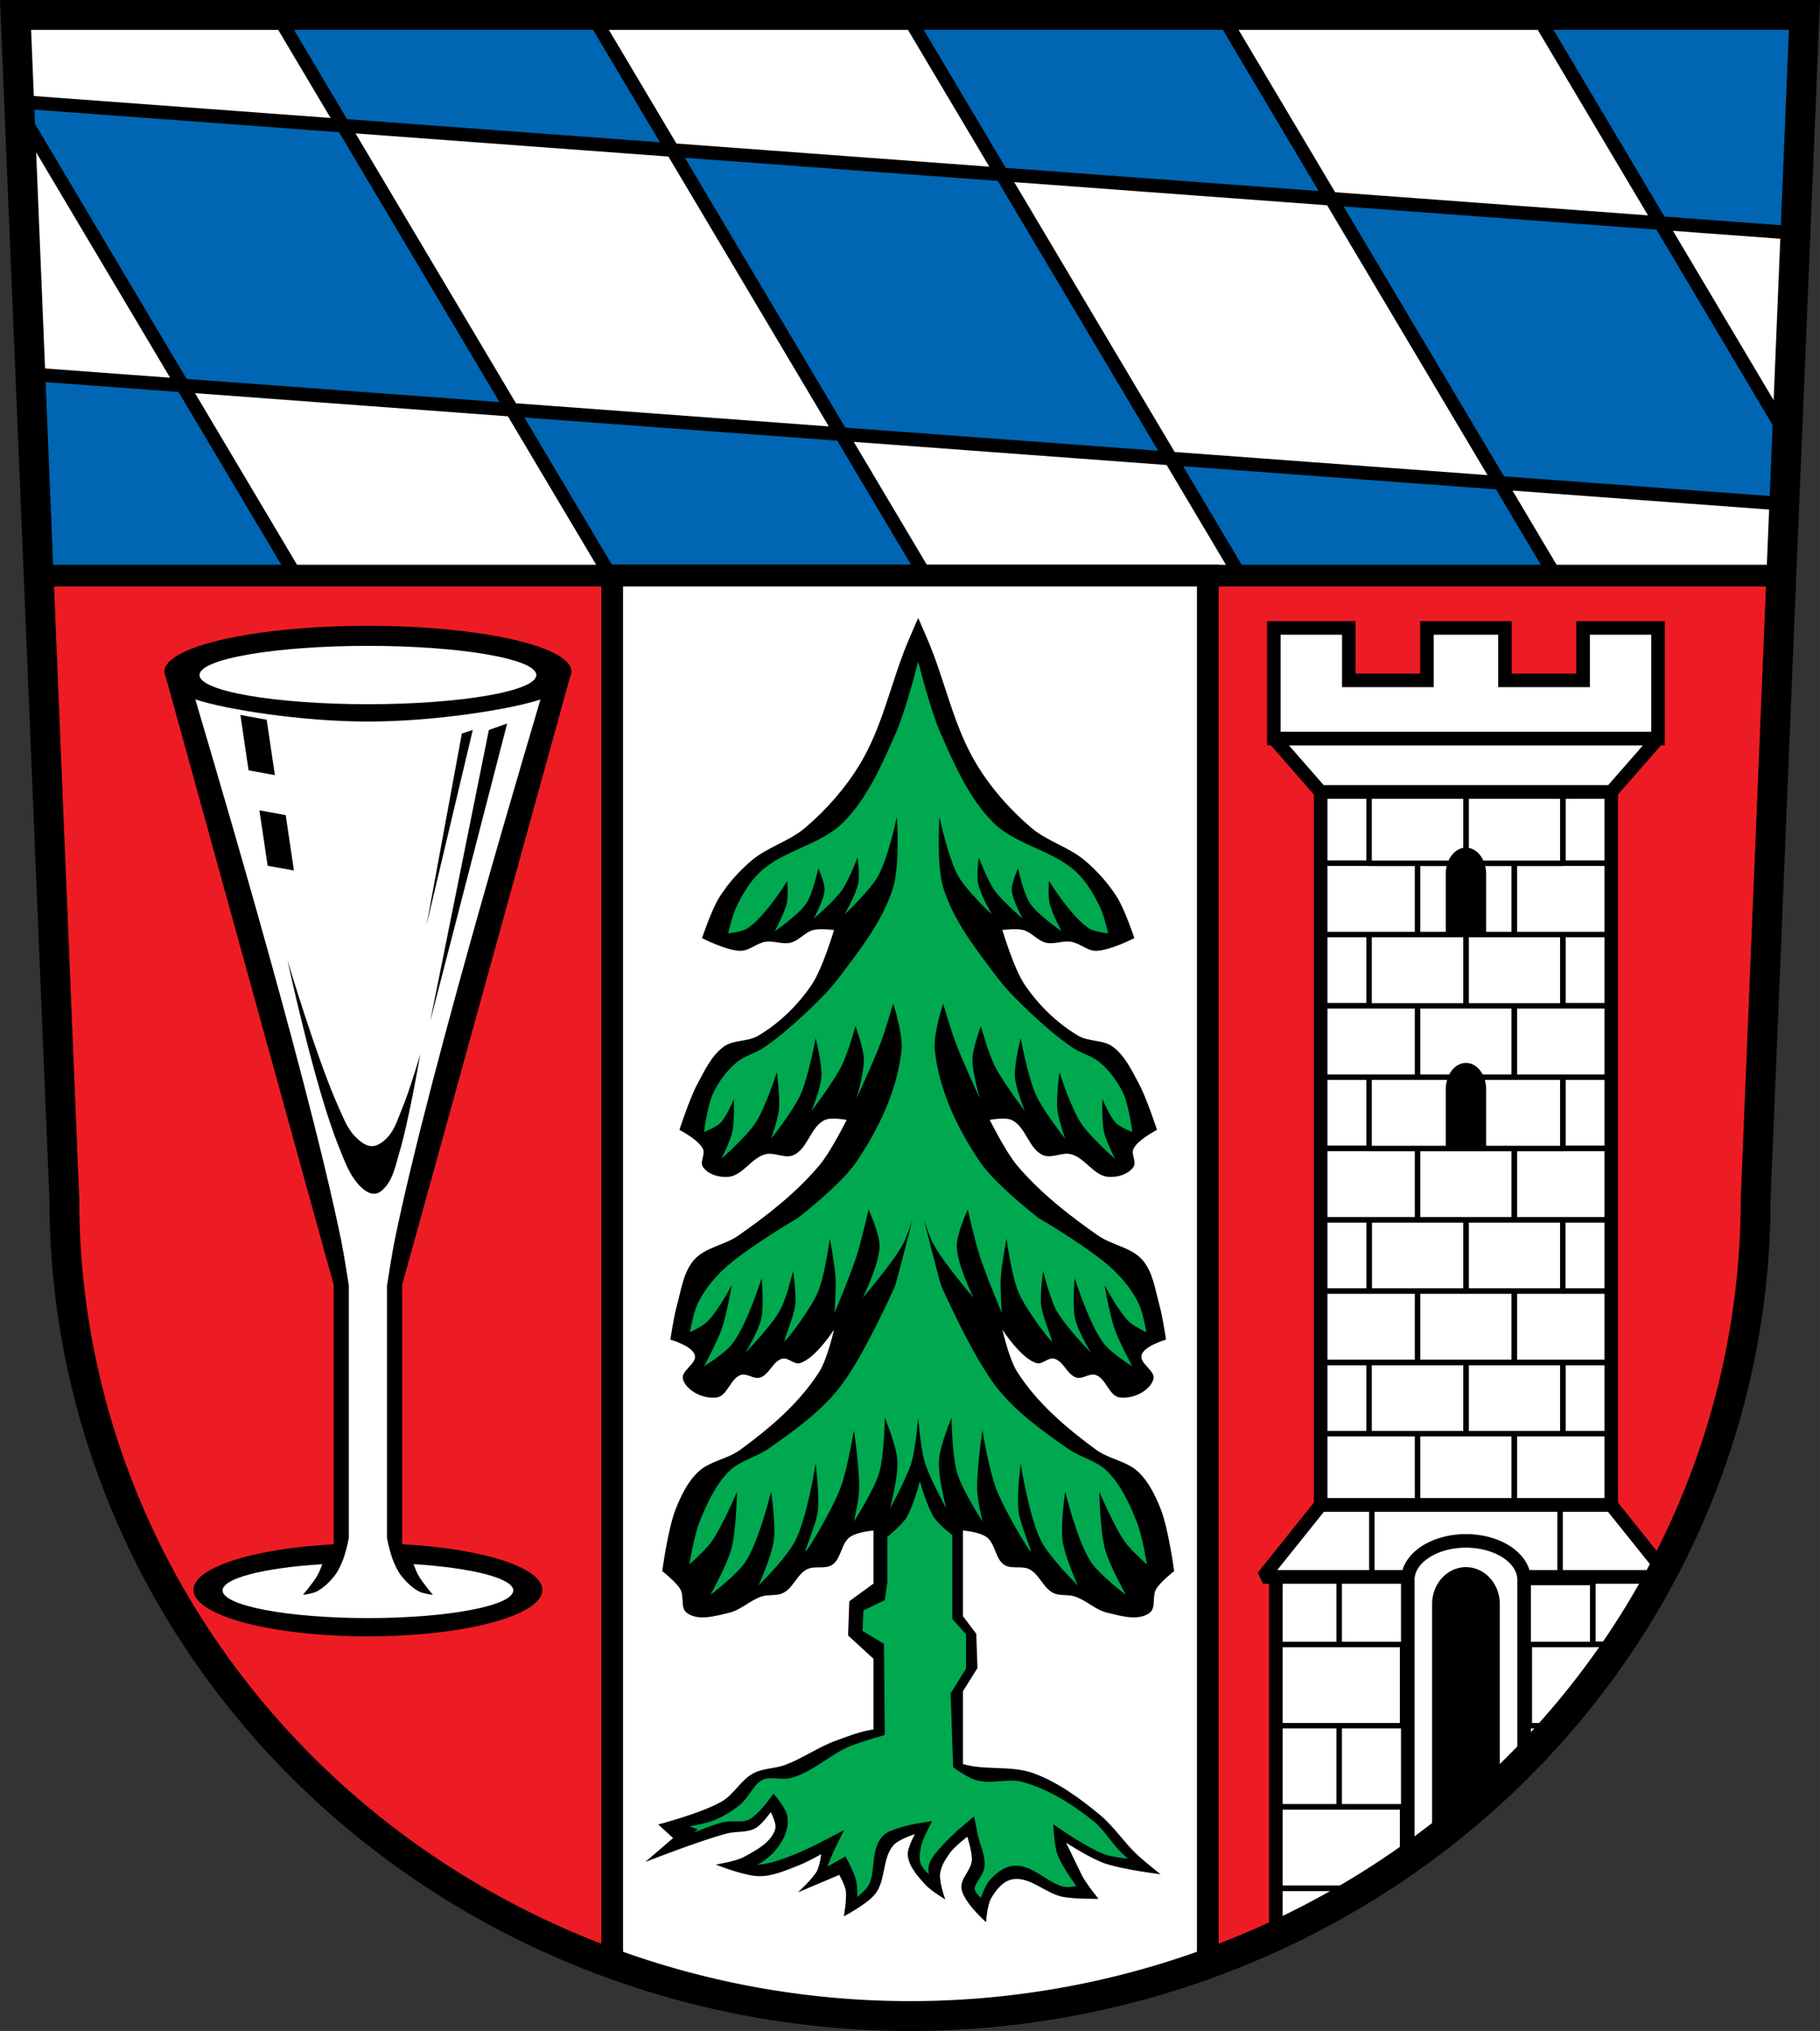 <?xml version="1.0" encoding="UTF-8" standalone="no"?>
<svg
   xmlns:dc="http://purl.org/dc/elements/1.1/"
   xmlns:cc="http://creativecommons.org/ns#"
   xmlns:rdf="http://www.w3.org/1999/02/22-rdf-syntax-ns#"
   xmlns:svg="http://www.w3.org/2000/svg"
   xmlns="http://www.w3.org/2000/svg"
   xmlns:sodipodi="http://sodipodi.sourceforge.net/DTD/sodipodi-0.dtd"
   xmlns:inkscape="http://www.inkscape.org/namespaces/inkscape"
   width="670.855"
   viewBox="0 0 670.851 748.395"
   version="1.1"
   id="svg1095"
   sodipodi:docname="DEU_Landkreis_Regen_COA.svg"
   inkscape:version="0.92.5 (2060ec1f9f, 2020-04-08)"
   height="748.396">
  <rect x="0" y="0" width="670.851" height="748.395" fill="#333333" stroke="none"/>
  <defs
     id="defs1099" />
  <sodipodi:namedview
     pagecolor="#ffffff"
     bordercolor="#666666"
     borderopacity="1"
     objecttolerance="10"
     gridtolerance="10"
     guidetolerance="10"
     inkscape:pageopacity="0"
     inkscape:pageshadow="2"
     inkscape:window-width="1920"
     inkscape:window-height="1046"
     id="namedview1097"
     showgrid="false"
     inkscape:zoom="1.0596002"
     inkscape:cx="335.42761"
     inkscape:cy="374.19776"
     inkscape:window-x="-11"
     inkscape:window-y="-11"
     inkscape:window-maximized="1"
     inkscape:current-layer="svg1095"
     fit-margin-top="0"
     fit-margin-left="0"
     fit-margin-right="0"
     fit-margin-bottom="0" />
  <path
     style="fill:#ffffff"
     inkscape:connector-curvature="0"
     id="path959"
     d="M 5.729,5.5 23.725,442.04 A 311.7,300.856 0 0 0 335.424,742.895 311.7,300.856 0 0 0 647.126,442.04 L 665.122,5.5 H 5.732" />
  <path
     d="m 102.179,5.5 24.268,40.814 121.4,8.975 -29.604,-49.789 h -116.06 z m 145.67,49.789 62.25,104.69 -121.4,-8.975 62.25,104.69 121.4,8.975 -62.25,-104.69 121.4,8.975 -62.25,-104.69 z m 121.4,8.975 121.4,8.975 -40.28,-67.738 h -116.06 l 34.939,58.764 z m 121.4,8.975 62.25,104.69 104.8,7.748 1.029,-24.967 -46.672,-78.5 -121.4,-8.975 z m 121.4,8.975 49.756,3.678 3.314,-80.39 h -98.68 l 45.611,76.71 z m -180.55,86.74 62.25,104.69 121.4,8.975 -62.25,-104.69 z m -242.8,-17.949 -62.25,-104.69 -119.4,-8.828 0.143,3.447 60.11,101.1 121.4,8.975 z m -121.4,-8.975 -56.12,-4.148 4.139,100.4 114.22,8.443 -62.25,-104.69 z m 62.25,104.69 62.25,104.69 121.4,8.975 -62.25,-104.69 z"
     id="path961"
     inkscape:connector-curvature="0"
     style="fill:#0066b3;fill-opacity:1;fill-rule:evenodd;stroke:#000000;stroke-width:5;stroke-linecap:round" />
  <path
     style="fill:#ed1c24;fill-opacity:1;stroke:#000000;stroke-width:8;stroke-linecap:square"
     inkscape:connector-curvature="0"
     id="path963"
     d="m 14.244,212.11 9.479,229.92 A 311.7,300.856 0 0 0 335.422,742.885 311.7,300.856 0 0 0 647.124,442.03 l 9.479,-229.92 H 14.243 Z" />
  <path
     style="fill:#ffffff;stroke:#000000;stroke-width:8;stroke-linecap:square"
     inkscape:connector-curvature="0"
     id="path965"
     d="m 225.649,212.11 v 511.35 a 311.7,300.856 0 0 0 109.775,19.43 311.7,300.856 0 0 0 109.777,-19.66 v -511.12 h -219.55 z" />
  <path
     inkscape:connector-curvature="0"
     id="path971"
     d="m 135.615,230.618 a 75.039,16.882 0 0 0 -75.039,16.883 75.039,16.882 0 0 0 0.479,1.732 c 0.628,2.275 36.817,133.41 55.26,200.11 2.225,8.04 6.684,24.13 6.684,24.13 h 0.002 v 95.6 a 64.301,17.13 0 0 0 -51.688,16.779 64.301,17.13 0 0 0 64.301,17.131 64.301,17.13 0 0 0 64.301,-17.131 64.301,17.13 0 0 0 -51.686,-16.795 v -95.58 h -0.002 c 0,0 4.459,-16.09 6.684,-24.13 18.428,-66.64 54.52,-197.42 55.21,-199.93 a 75.039,16.882 0 0 0 0.529,-1.914 75.039,16.882 0 0 0 -75.039,-16.883" />
  <path
     style="fill:#ffffff"
     d="m 135.609,238 c -34.28,0 -62.08,4.811 -62.08,10.746 0,5.935 27.793,10.746 62.08,10.746 34.28,0 62.08,-4.811 62.08,-10.746 0,-5.935 -27.793,-10.746 -62.08,-10.746 m -63.6,19.736 c 0.96,3.689 40.19,133.41 53.693,199.07 1.156,5.624 2.881,16.982 2.881,16.982 v 92.83 c -0.314,1.578 -0.555,2.869 -0.945,4.275 -0.483,1.74 -0.985,3.487 -1.723,5.135 -0.758,1.694 -1.579,3.403 -2.756,4.838 -1.814,2.21 -3.938,4.31 -6.48,5.619 -1.528,0.787 -5.01,1.209 -5.01,1.209 0,0 3.727,-4.429 5.186,-6.914 0.812,-1.384 1.378,-2.903 1.953,-4.398 -21.927,1.379 -36.747,5.276 -36.773,9.672 0.003,5.632 23.991,10.197 53.58,10.197 29.589,0 53.58,-4.565 53.58,-10.197 -0.018,-4.397 -14.84,-8.297 -36.775,-9.676 0.575,1.496 1.141,3.02 1.953,4.402 1.458,2.485 5.186,6.914 5.186,6.914 0,0 -3.484,-0.422 -5.01,-1.209 -2.542,-1.309 -4.669,-3.408 -6.482,-5.619 -1.176,-1.434 -1.995,-3.143 -2.752,-4.836 -0.737,-1.649 -1.24,-3.397 -1.723,-5.137 -0.39,-1.406 -0.634,-2.697 -0.947,-4.275 v -92.83 c 0,0 1.724,-11.358 2.881,-16.982 13.497,-65.64 52.704,-195.28 53.686,-199.05 -11.505,3.78 -39.592,8.131 -63.59,8.131 -24.04,-0.005 -52.14,-4.367 -63.6,-8.158 m 16.586,5.723 9.691,1.766 3.03,20.416 -9.693,-1.766 z m 98.33,3.145 -28.404,109.92 21.664,-107.52 z m -12.678,2.408 -17.01,71.73 12.998,-70.45 z m -78.64,29.596 9.693,1.768 3.03,20.414 -9.693,-1.766 z m 10.363,55.29 c 0,0 10.953,36.702 18.818,54.1 1.707,3.775 3.199,7.878 6.115,10.82 1.657,1.671 3.762,3.496 6.115,3.527 2.14,0.029 4.15,-1.525 5.645,-3.057 2.89,-2.961 4.047,-7.239 5.646,-11.05 2.684,-6.403 6.586,-19.76 6.586,-19.76 0,0 -4.172,24.563 -7.762,36.459 -1.252,4.149 -2.07,8.709 -4.779,12.09 -1.066,1.332 -2.533,2.755 -4.234,2.875 -1.889,0.133 -3.731,-1.191 -5.1,-2.5 -4.134,-3.953 -6.088,-9.753 -8.232,-15.05 -8.873,-21.936 -18.818,-68.45 -18.818,-68.45"
     id="path973"
     inkscape:connector-curvature="0" />
  <path
     style="fill:#ffffff;stroke:#000000;stroke-width:2;stroke-linecap:round;stroke-linejoin:bevel"
     inkscape:connector-curvature="0"
     id="path975"
     d="m 540.349,449.48 h 35.701 v 26.28 h -35.701 z" />
  <path
     style="fill:#ffffff;stroke:#000000;stroke-width:2;stroke-linecap:round;stroke-linejoin:bevel"
     inkscape:connector-curvature="0"
     id="path977"
     d="m 504.649,449.48 h 35.7 v 26.28 h -35.7 z" />
  <path
     style="fill:#ffffff;stroke:#000000;stroke-width:2;stroke-linecap:round;stroke-linejoin:bevel"
     inkscape:connector-curvature="0"
     id="path979"
     d="m 486.799,291.83 v 26.28 h 17.852 v -26.28 z m 89.25,0 v 26.28 h 17.85 v -26.28 z m -89.25,52.55 v 26.28 h 17.852 v -26.28 z m 89.25,0 v 26.28 h 17.85 v -26.28 z m -89.25,52.55 v 26.28 h 17.852 v -26.28 z m 89.25,0 v 26.28 h 17.85 v -26.28 z m -89.25,52.55 v 26.28 h 17.852 v -26.28 z m 89.25,0 v 26.28 h 17.85 v -26.28 z m -89.25,52.55 v 26.28 h 17.852 v -26.28 z m 89.25,0 v 26.28 h 17.85 v -26.28 z" />
  <path
     style="fill:#ffffff;stroke:#000000;stroke-width:2;stroke-linecap:round;stroke-linejoin:bevel"
     inkscape:connector-curvature="0"
     id="path981"
     d="m 522.499,423.2 h 35.701 v 26.27 h -35.701 z" />
  <path
     style="fill:#ffffff;stroke:#000000;stroke-width:2;stroke-linecap:round;stroke-linejoin:bevel"
     inkscape:connector-curvature="0"
     id="path983"
     d="m 486.799,423.2 h 35.7 v 26.27 h -35.7 z" />
  <path
     style="fill:#ffffff;stroke:#000000;stroke-width:2;stroke-linecap:round;stroke-linejoin:bevel"
     inkscape:connector-curvature="0"
     id="path985"
     d="m 558.199,423.2 h 35.7 v 26.27 h -35.7 z" />
  <path
     style="fill:#ffffff;stroke:#000000;stroke-width:2;stroke-linecap:round;stroke-linejoin:bevel"
     inkscape:connector-curvature="0"
     id="path987"
     d="m 540.349,502.03 h 35.701 v 26.28 h -35.701 z" />
  <path
     style="fill:#ffffff;stroke:#000000;stroke-width:2;stroke-linecap:round;stroke-linejoin:bevel"
     inkscape:connector-curvature="0"
     id="path989"
     d="m 504.649,502.03 h 35.7 v 26.28 h -35.7 z" />
  <path
     style="fill:#ffffff;stroke:#000000;stroke-width:2;stroke-linecap:round;stroke-linejoin:bevel"
     inkscape:connector-curvature="0"
     id="path991"
     d="m 522.499,475.75 h 35.701 v 26.28 h -35.701 z" />
  <path
     style="fill:#ffffff;stroke:#000000;stroke-width:2;stroke-linecap:round;stroke-linejoin:bevel"
     inkscape:connector-curvature="0"
     id="path993"
     d="m 486.799,475.75 h 35.7 v 26.28 h -35.7 z" />
  <path
     style="fill:#ffffff;stroke:#000000;stroke-width:2;stroke-linecap:round;stroke-linejoin:bevel"
     inkscape:connector-curvature="0"
     id="path995"
     d="m 558.199,475.75 h 35.7 v 26.28 h -35.7 z" />
  <path
     style="fill:#ffffff;stroke:#000000;stroke-width:2;stroke-linecap:round;stroke-linejoin:bevel"
     inkscape:connector-curvature="0"
     id="path997"
     d="m 540.349,396.93 h 35.701 v 26.28 h -35.701 z" />
  <path
     style="fill:#ffffff;stroke:#000000;stroke-width:2;stroke-linecap:round;stroke-linejoin:bevel"
     inkscape:connector-curvature="0"
     id="path999"
     d="m 504.649,396.93 h 35.7 v 26.28 h -35.7 z" />
  <path
     style="fill:#ffffff;stroke:#000000;stroke-width:2;stroke-linecap:round;stroke-linejoin:bevel"
     inkscape:connector-curvature="0"
     id="path1001"
     d="m 522.499,370.65 h 35.701 v 26.28 h -35.701 z" />
  <path
     style="fill:#ffffff;stroke:#000000;stroke-width:2;stroke-linecap:round;stroke-linejoin:bevel"
     inkscape:connector-curvature="0"
     id="path1003"
     d="m 486.799,370.65 h 35.7 v 26.28 h -35.7 z" />
  <path
     style="fill:#ffffff;stroke:#000000;stroke-width:2;stroke-linecap:round;stroke-linejoin:bevel"
     inkscape:connector-curvature="0"
     id="path1005"
     d="m 558.199,370.65 h 35.7 v 26.28 h -35.7 z" />
  <path
     style="fill:#ffffff;stroke:#000000;stroke-width:2;stroke-linecap:round;stroke-linejoin:bevel"
     inkscape:connector-curvature="0"
     id="path1007"
     d="m 540.349,344.38 h 35.701 v 26.28 h -35.701 z" />
  <path
     style="fill:#ffffff;stroke:#000000;stroke-width:2;stroke-linecap:round;stroke-linejoin:bevel"
     inkscape:connector-curvature="0"
     id="path1009"
     d="m 504.649,344.38 h 35.7 v 26.28 h -35.7 z" />
  <path
     style="fill:#ffffff;stroke:#000000;stroke-width:2;stroke-linecap:round;stroke-linejoin:bevel"
     inkscape:connector-curvature="0"
     id="path1011"
     d="m 522.499,318.1 h 35.701 v 26.27 h -35.701 z" />
  <path
     style="fill:#ffffff;stroke:#000000;stroke-width:2;stroke-linecap:round;stroke-linejoin:bevel"
     inkscape:connector-curvature="0"
     id="path1013"
     d="m 486.799,318.1 h 35.7 v 26.27 h -35.7 z" />
  <path
     style="fill:#ffffff;stroke:#000000;stroke-width:2;stroke-linecap:round;stroke-linejoin:bevel"
     inkscape:connector-curvature="0"
     id="path1015"
     d="m 558.199,318.1 h 35.7 v 26.27 h -35.7 z" />
  <path
     style="fill:#ffffff;stroke:#000000;stroke-width:2;stroke-linecap:round;stroke-linejoin:bevel"
     inkscape:connector-curvature="0"
     id="path1017"
     d="m 540.349,291.83 h 35.701 v 26.28 h -35.701 z" />
  <path
     style="fill:#ffffff;stroke:#000000;stroke-width:2;stroke-linecap:round;stroke-linejoin:bevel"
     inkscape:connector-curvature="0"
     id="path1019"
     d="m 504.649,291.83 h 35.7 v 26.28 h -35.7 z" />
  <path
     style="fill:#ffffff;stroke:#000000;stroke-width:2;stroke-linecap:round;stroke-linejoin:bevel"
     inkscape:connector-curvature="0"
     id="path1021"
     d="m 522.499,528.31 h 35.701 v 26.27 h -35.701 z" />
  <path
     style="fill:#ffffff;stroke:#000000;stroke-width:2;stroke-linecap:round;stroke-linejoin:bevel"
     inkscape:connector-curvature="0"
     id="path1023"
     d="m 486.799,528.31 h 35.7 v 26.27 h -35.7 z" />
  <path
     style="fill:#ffffff;stroke:#000000;stroke-width:2;stroke-linecap:round;stroke-linejoin:bevel"
     inkscape:connector-curvature="0"
     id="path1025"
     d="m 558.199,528.31 h 35.7 v 26.27 h -35.7 z" />
  <path
     style="fill:none;stroke:#000000;stroke-width:5;stroke-linecap:round"
     inkscape:connector-curvature="0"
     id="path1031"
     d="m 486.799,291.83 h 107.1 v 262.75 h -107.1 z" />
  <path
     style="stroke:#000000;stroke-linecap:round"
     inkscape:connector-curvature="0"
     id="path1033"
     d="m 540.351,312.851 a 6.937,9.221 0 0 0 -6.938,9.221 v 22.307 h 13.875 v -22.307 a 6.937,9.221 0 0 0 -6.938,-9.221 z m 0,79.326 a 6.937,9.221 0 0 0 -6.938,9.221 v 22.307 h 13.875 v -22.307 a 6.937,9.221 0 0 0 -6.938,-9.221 z" />
  <path
     d="m 469.549,272.12 17.248,19.701 h 107.1 l 17.248,-19.701 h -17.248 -107.1 z"
     id="path1035"
     inkscape:connector-curvature="0"
     style="fill:#ffffff;stroke:#000000;stroke-width:5;stroke-linecap:round;stroke-linejoin:bevel" />
  <path
     style="fill:#ffffff;stroke:#000000;stroke-width:5;stroke-linecap:round"
     d="m 469.549,231.38 v 40.746 h 141.6 V 231.38 h -27.617 v 19.32 h -28.803 v -19.32 h -28.756 v 19.32 h -28.803 v -19.32 h -27.619 z"
     id="path1037"
     inkscape:connector-curvature="0" />
  <path
     d="m 465.549,581.09 21.248,-26.512 h 107.1 l 21.248,26.512 h -21.248 -107.1 z"
     id="path1039"
     inkscape:connector-curvature="0"
     style="fill:#ffffff;stroke:#000000;stroke-width:5;stroke-linecap:round;stroke-linejoin:bevel" />
  <path
     style="fill:#ffffff;fill-rule:evenodd;stroke:#000000;stroke-width:2;stroke-linecap:square"
     d="m 505.649,554.58 v 26.299"
     id="path1045"
     inkscape:connector-curvature="0" />
  <path
     style="fill:#ffffff;fill-rule:evenodd;stroke:#000000;stroke-width:2;stroke-linecap:square"
     d="m 575.049,554.58 v 26.299"
     id="path1047"
     inkscape:connector-curvature="0" />
  <path
     style="fill:#ffffff;stroke:#000000;stroke-width:2;stroke-linecap:round;stroke-linejoin:bevel"
     d="m 470.289,605.96 h 46.702 v 29.943 h -46.702 z"
     id="path1051"
     inkscape:connector-curvature="0" />
  <path
     style="fill:#ffffff;stroke:#000000;stroke-width:2;stroke-linecap:round;stroke-linejoin:bevel"
     d="m 470.279,581.09 v 24.869 h 23.355 V 581.09 Z m 116.79,0 v 24.869 h 9.625 a 311.7,300.856 0 0 0 13.73,-22.764 v -2.105 h -23.355 z m -116.79,54.813 v 29.941 h 23.355 v -29.941 z m 0,59.885 v 17.07 a 311.7,300.856 0 0 0 23.355,-11.99 v -5.078 h -23.355 z"
     id="path1053"
     inkscape:connector-curvature="0" />
  <path
     style="fill:#ffffff;stroke:#000000;stroke-width:2;stroke-linecap:round;stroke-linejoin:bevel"
     d="m 493.639,635.9 h 46.703 v 29.943 h -46.703 z"
     id="path1055"
     inkscape:connector-curvature="0" />
  <path
     style="fill:#ffffff;stroke:#000000;stroke-width:2;stroke-linecap:round;stroke-linejoin:bevel"
     d="m 493.639,581.54 h 46.703 v 24.419 h -46.703 z"
     id="path1057"
     inkscape:connector-curvature="0" />
  <path
     style="fill:#ffffff;stroke:#000000;stroke-width:2;stroke-linecap:round;stroke-linejoin:bevel"
     d="m 470.289,665.85 v 29.943 h 31.932 a 311.7,300.856 0 0 0 14.771,-9.531 v -20.412 h -46.703 z"
     id="path1059"
     inkscape:connector-curvature="0" />
  <path
     style="fill:#ffffff;stroke:#000000;stroke-width:2;stroke-linecap:round;stroke-linejoin:bevel"
     d="m 563.719,605.96 v 29.943 h 9.633 a 311.7,300.856 0 0 0 23.344,-29.943 h -32.977 z"
     id="path1061"
     inkscape:connector-curvature="0" />
  <path
     style="fill:#ffffff;stroke:#000000;stroke-width:2;stroke-linecap:round;stroke-linejoin:bevel"
     d="m 540.359,635.91 v 29.941 h 2.865 a 311.7,300.856 0 0 0 30.119,-29.941 h -32.984 z"
     id="path1063"
     inkscape:connector-curvature="0" />
  <path
     style="fill:#ffffff;stroke:#000000;stroke-width:2;stroke-linecap:round;stroke-linejoin:bevel"
     d="m 540.369,583.12 h 46.703 v 22.841 h -46.703 z"
     id="path1065"
     inkscape:connector-curvature="0" />
  <path
     style="fill:none;stroke:#000000;stroke-width:5;stroke-linecap:round"
     inkscape:connector-curvature="0"
     id="path1071"
     d="M 470.279,581.09 V 712.86 A 311.7,300.856 0 0 0 610.42,583.2 v -2.105 h -140.14 z" />
  <path
     style="fill:#ffffff;stroke:#000000;stroke-width:5;stroke-linecap:square"
     inkscape:connector-curvature="0"
     id="path1073"
     d="m 540.351,567.802 a 21.441,14.344 0 0 0 -21.441,14.342 v 102.71 a 311.7,300.856 0 0 0 42.883,-36.248 v -66.46 A 21.441,14.344 0 0 0 540.351,567.802" />
  <path
     style="stroke:#000000;stroke-linecap:square"
     inkscape:connector-curvature="0"
     id="path1077"
     d="m 540.351,577.98 a 11.978,13.103 0 0 0 -11.979,13.102 v 86.82 a 311.7,300.856 0 0 0 23.955,-20.242 v -66.58 a 11.978,13.103 0 0 0 -11.977,-13.102 z" />
  <path
     style="fill:none;stroke:#000000;stroke-width:11;stroke-linecap:square"
     inkscape:connector-curvature="0"
     id="path1079"
     d="M 5.729,5.5 23.725,442.04 A 311.7,300.856 0 0 0 335.424,742.895 311.7,300.856 0 0 0 647.126,442.04 L 665.122,5.5 H 5.732 Z" />
  <path
     inkscape:connector-curvature="0"
     id="path1085"
     d="m 338.439,227.74 c 0,0 -2.744,6.197 -4.03,9.33 -6.04,14.668 -9.156,30.724 -17.328,44.32 -5.357,8.911 -12.404,16.925 -20.326,23.658 -5.85,4.972 -13.784,7.06 -19.66,11.996 -4.639,3.9 -8.777,8.528 -11.996,13.662 -2.882,4.597 -6.33,14.996 -6.33,14.996 0,0 9.306,4.764 14.328,4.664 3.197,-0.064 5.839,-2.824 8.996,-3.332 3.073,-0.494 6.305,1.066 9.33,0.334 3.093,-0.748 5.251,-3.862 8.33,-4.666 2.472,-0.645 7.664,0 7.664,0 0,0 -4.194,14.284 -8.33,20.326 -5.103,7.456 -11.876,14.07 -19.66,18.66 -3.813,2.248 -9.09,1.39 -12.662,4 -4.505,3.289 -7.01,8.753 -9.662,13.662 -2.889,5.355 -6.666,16.994 -6.666,16.994 0,0 7.06,3.646 8.664,6.996 0.958,2 -1.251,4.83 0,6.666 1.882,2.761 6,3.953 9.33,3.664 5.314,-0.461 8.504,-6.971 13.662,-8.33 3.331,-0.878 7.162,1.687 10.33,0.334 5.353,-2.286 6.347,-10.624 11.662,-12.996 2.434,-1.086 7.998,0 7.998,0 0,0 -5.831,11.701 -9.996,16.66 -8.507,10.13 -19.14,18.426 -29.99,25.992 -5.097,3.554 -12.269,4.291 -16.328,8.996 -3.949,4.577 -4.707,11.171 -6.33,16.994 -1.123,4.03 -2.334,12.33 -2.334,12.33 0,0 8.02,2.258 8.998,5.664 0.92,3.199 -5.358,5.832 -4.332,8.998 1.44,4.444 7.693,7.25 12.328,6.664 4.055,-0.512 5.097,-7.112 8.998,-8.33 2.249,-0.702 4.733,1.646 6.998,0.998 3.487,-0.997 4.792,-6.202 8.33,-6.996 2.129,-0.478 4.22,2.221 6.33,1.666 5.697,-1.5 12.662,-12.33 12.662,-12.33 0,0 -2.443,10.753 -5.33,15.328 -7.335,11.624 -18.22,20.889 -29.324,28.99 -4.656,3.397 -11.12,4.061 -15.328,7.998 -3.895,3.644 -6.348,8.71 -8.33,13.662 -2.915,7.281 -4.998,22.992 -4.998,22.992 0,0 5.092,3.944 6.664,6.664 1.497,2.589 -0.042,6.845 2.332,8.664 4.144,3.176 10.581,1.199 15.662,0 4.351,-1.027 7.745,-4.616 11.996,-5.998 2.57,-0.836 5.593,-0.097 7.996,-1.334 3.631,-1.869 5.04,-6.774 8.664,-8.664 2.801,-1.462 6.7,0.085 9.33,-1.666 3.411,-2.27 3.252,-8.06 6.664,-10.33 1.999,-1.329 5.451,-1.986 8.545,-2.32 v 19.568 l -8.912,6.52 -0.447,12.598 9.359,8.586 v 26.04 c -4.749,0.648 -9.382,2.521 -13.906,4.152 -6.507,2.346 -12.231,6.56 -18.725,8.943 -3.783,1.389 -8.143,1.17 -11.689,3.084 -4.505,2.431 -7.03,7.627 -11.424,10.26 -7.176,4.304 -23.592,8.58 -23.592,8.58 l 5.48,5 -10.246,8.816 c 0,0 19.775,-7.78 30.03,-10.484 3.435,-0.906 7.355,-0.226 10.484,-1.906 2.425,-1.302 5.719,-5.957 5.719,-5.957 0,0 2.277,4.145 1.668,6.195 -1.457,4.907 -6.941,7.799 -11.438,10.246 -3.182,1.732 -10.486,2.859 -10.486,2.859 0,0 10.618,4.325 16.205,4.289 5.03,-0.033 9.841,-2.243 14.535,-4.051 2.818,-1.085 8.104,-4.051 8.104,-4.051 0,0 -0.488,4.145 -1.43,5.957 -1.661,3.196 -7.15,8.104 -7.15,8.104 l 15.252,-6.436 c 0,0 2.054,3.68 2.383,5.719 0.508,3.146 -0.715,9.533 -0.715,9.533 0,0 8.766,-4.543 11.676,-8.34 3.868,-5.05 2.449,-13.12 6.672,-17.873 1.958,-2.205 7.865,-4.051 7.865,-4.051 0,0 -2.923,5.117 -2.621,7.863 0.455,4.144 3.634,7.634 6.434,10.723 2.059,2.272 7.387,5.482 7.387,5.482 0,0 -2.317,-6.319 -1.906,-9.533 0.369,-2.89 2.077,-5.524 3.813,-7.863 1.675,-2.257 6.195,-5.719 6.195,-5.719 0,0 1.921,5.836 1.668,8.816 -0.308,3.631 -4.312,6.636 -3.813,10.246 0.701,5.068 9.06,12.393 9.06,12.393 0,0 0.402,-6.213 1.906,-8.816 1.716,-2.971 4.265,-6.219 7.625,-6.912 6.495,-1.34 12.314,5.171 18.824,6.436 4.295,0.835 13.11,0.715 13.11,0.715 0,0 -4.623,-5.589 -6.195,-8.818 -1.562,-3.208 -5.829,-12.02 -5.829,-12.02 0,0 10.111,6.312 14.168,7.732 6.646,2.325 20.732,4.051 20.732,4.051 0,0 -6.03,-4.75 -8.818,-7.387 -4.814,-4.561 -8.467,-10.315 -13.582,-14.535 -7.378,-6.087 -15.337,-11.931 -24.307,-15.252 -8.223,-3.045 -17.807,-0.992 -26.15,-3.436 v -26.803 l 5.359,-8.586 -0.445,-12.598 -4.914,-6.52 v -31.568 c 3.095,0.335 6.548,0.991 8.547,2.32 3.412,2.269 3.253,8.06 6.664,10.33 2.63,1.75 6.529,0.204 9.33,1.666 3.621,1.89 5.03,6.795 8.664,8.664 2.403,1.237 5.426,0.498 7.996,1.334 4.251,1.383 7.645,4.971 11.996,5.998 5.081,1.199 11.519,3.176 15.662,0 2.374,-1.819 0.835,-6.075 2.332,-8.664 1.572,-2.72 6.664,-6.664 6.664,-6.664 0,0 -2.083,-15.711 -4.998,-22.992 -1.982,-4.952 -4.435,-10.02 -8.33,-13.662 -4.209,-3.937 -10.672,-4.601 -15.328,-7.998 -11.1,-8.101 -21.989,-17.366 -29.324,-28.99 -2.887,-4.575 -5.33,-15.328 -5.33,-15.328 0,0 6.965,10.831 12.662,12.33 2.11,0.555 4.201,-2.144 6.33,-1.666 3.539,0.794 4.843,6 8.33,6.996 2.266,0.647 4.749,-1.7 6.998,-0.998 3.902,1.218 4.943,7.818 8.998,8.33 4.635,0.586 10.888,-2.22 12.328,-6.664 1.026,-3.167 -5.252,-5.799 -4.332,-8.998 0.98,-3.406 8.998,-5.664 8.998,-5.664 0,0 -1.211,-8.301 -2.334,-12.33 -1.623,-5.823 -2.381,-12.417 -6.33,-16.994 -4.06,-4.705 -11.231,-5.442 -16.328,-8.996 -10.851,-7.566 -21.483,-15.862 -29.99,-25.992 -4.165,-4.96 -9.996,-16.66 -9.996,-16.66 0,0 5.564,-1.086 7.998,0 5.315,2.372 6.309,10.71 11.662,12.996 3.168,1.353 6.999,-1.212 10.33,-0.334 5.158,1.359 8.348,7.869 13.662,8.33 3.329,0.289 7.448,-0.903 9.33,-3.664 1.251,-1.836 -0.958,-4.662 0,-6.666 1.6,-3.35 8.664,-6.996 8.664,-6.996 0,0 -3.777,-11.639 -6.666,-16.994 -2.648,-4.909 -5.157,-10.373 -9.662,-13.662 -3.575,-2.61 -8.849,-1.752 -12.662,-4 -7.784,-4.588 -14.557,-11.204 -19.66,-18.66 -4.136,-6.04 -8.33,-20.326 -8.33,-20.326 0,0 5.192,-0.645 7.664,0 3.079,0.804 5.237,3.918 8.33,4.666 3.02,0.732 6.258,-0.828 9.33,-0.334 3.157,0.508 5.799,3.268 8.996,3.332 5.02,0.1 14.328,-4.664 14.328,-4.664 0,0 -3.448,-10.399 -6.33,-14.996 -3.219,-5.135 -7.357,-9.762 -11.996,-13.662 -5.876,-4.94 -13.811,-7.02 -19.66,-11.996 -7.922,-6.733 -14.97,-14.747 -20.326,-23.658 -8.172,-13.595 -11.291,-29.65 -17.328,-44.32 -1.29,-3.133 -4.04,-9.33 -4.04,-9.33" />
  <path
     d="m 328.459,637.17 11.556,-2.07 10.656,13.775 c 0,0 5.904,4.577 9.404,5.616 5.488,1.63 11.646,-0.863 17.16,0.669 9.804,2.723 18.801,8.355 26.747,14.711 4.03,3.222 6.61,7.939 10.253,11.59 1.896,1.9 6.02,5.349 6.02,5.349 0,0 -9.112,-0.537 -13.373,-2.01 -6.134,-2.114 -16.94,-9.584 -16.94,-9.584 0,0 0.371,5.296 1.295,7.745 1.799,4.767 8.07,12.984 8.07,12.984 0,0 -4.457,1.181 -6.687,0.892 -6.773,-0.879 -12.141,-8.383 -18.946,-7.801 -3.06,0.262 -5.79,2.582 -7.801,4.904 -1.917,2.212 -3.566,8.02 -3.566,8.02 0,0 -4.085,-3.058 -4.458,-5.349 -0.525,-3.227 3.319,-5.878 3.566,-9.138 0.282,-3.72 -1.677,-7.272 -2.452,-10.922 -0.315,-1.482 -0.892,-4.458 -0.892,-4.458 0,0 -6.578,5.47 -9.361,8.693 -1.886,2.184 -4.271,4.318 -4.904,7.132 -0.512,2.276 1.114,6.91 1.114,6.91 0,0 -5.671,-4.228 -6.91,-7.355 -0.903,-2.28 -0.47,-4.949 0,-7.355 0.492,-2.519 2.898,-7.132 2.898,-7.132 0,0 -5.459,0.839 -8.06,1.725 -2.326,0.792 -5.074,1.294 -6.651,3.179 -3.955,4.728 -1.716,12.555 -4.904,17.831 -1.631,2.699 -6.91,6.464 -6.91,6.464 0,0 0.391,-5.86 -0.223,-8.693 -0.564,-2.603 -3.12,-7.355 -3.12,-7.355 l -8.779,4.976 c 0,0 1.593,-4.693 2.538,-6.982 0.876,-2.12 2.898,-6.241 2.898,-6.241 0,0 -9.77,5.191 -14.934,7.132 -4.117,1.548 -8.323,3.179 -12.705,3.566 -3.049,0.27 -9.138,-0.892 -9.138,-0.892 0,0 6.286,-1.028 8.916,-2.675 3.164,-1.982 5.907,-4.909 7.578,-8.247 1.083,-2.163 1.739,-4.747 1.337,-7.132 -0.398,-2.363 -3.566,-6.241 -3.566,-6.241 0,0 -4.871,6.74 -8.47,8.47 -3.03,1.457 -6.765,0.304 -10.03,1.114 -6.28,1.56 -18.05,7.132 -18.05,7.132 l 5.656,-5.432 -6.771,-2.146 c 0,0 10.188,-1.292 14.934,-3.12 3.294,-1.269 6.384,-3.142 9.138,-5.349 3.405,-2.729 4.988,-7.684 8.916,-9.584 3.355,-1.623 7.574,0.177 11.144,-0.892 7.55,-2.259 13.481,-8.275 20.729,-11.367 5.169,-2.206 16.08,-5.063 16.08,-5.063 z"
     id="path1087"
     inkscape:connector-curvature="0"
     style="fill:#00a94f;fill-opacity:1;fill-rule:evenodd;stroke:#000000;stroke-width:3" />
  <path
     style="fill:#00a94f;fill-opacity:1;fill-rule:evenodd"
     d="m 338.439,243.74 c 0,0 -4.504,17.971 -8.238,26.398 -5.145,11.611 -10.367,23.827 -19.316,32.838 -8.404,8.462 -22.03,10.175 -30.715,18.352 -3.744,3.527 -6.449,8.119 -8.691,12.748 -1.501,3.097 -3.092,9.852 -3.092,9.852 0,0 4.927,-0.476 6.955,-1.738 6.516,-4.056 14.873,-17.578 14.873,-17.578 0,0 0.379,5.469 -0.193,8.113 -0.8,3.694 -4.441,10.432 -4.441,10.432 0,0 8.726,-5.952 11.59,-10.238 2.534,-3.793 4.443,-12.941 4.443,-12.941 0,0 2.426,5.171 2.316,7.92 -0.152,3.788 -4.057,10.623 -4.057,10.623 0,0 7.595,-6.413 10.432,-10.43 2.592,-3.67 5.795,-12.17 5.795,-12.17 0,0 0.877,6.453 0.256,9.59 -0.812,4.101 -5.084,11.465 -5.084,11.465 0,0 9.287,-8.659 12.361,-14.1 3.755,-6.649 6.955,-21.828 6.955,-21.828 0,0 1.175,17.622 -1.352,25.885 -3.8,12.429 -12.248,23.05 -20.09,33.418 -3.518,4.65 -7.726,8.759 -11.977,12.75 -4.935,4.633 -10.04,9.143 -15.646,12.941 -3.22,2.183 -7.302,3.05 -10.238,5.602 -3.577,3.108 -6.504,7.098 -8.5,11.396 -2.033,4.377 -3.283,14.1 -3.283,14.1 0,0 4.368,-1.684 5.988,-3.283 2.421,-2.39 5.02,-8.887 5.02,-8.887 0,0 0.305,8.206 -0.578,12.17 -0.772,3.466 -4.057,9.852 -4.057,9.852 0,0 9.228,-8.07 12.555,-13.13 3.724,-5.667 7.92,-18.738 7.92,-18.738 0,0 1.243,9.16 0.773,13.715 -0.383,3.713 -2.898,10.818 -2.898,10.818 0,0 8.137,-10.305 10.818,-16.227 2.97,-6.559 5.602,-20.861 5.602,-20.861 0,0 2.454,9.489 2.125,14.295 -0.298,4.35 -3.67,12.555 -3.67,12.555 0,0 8.209,-10.774 11.203,-16.805 2.273,-4.578 5.02,-14.488 5.02,-14.488 0,0 2.945,7.856 3.09,11.977 0.175,4.973 -2.705,14.682 -2.705,14.682 0,0 6.269,-13.512 8.887,-20.477 1.784,-4.746 4.637,-14.488 4.637,-14.488 0,0 3.678,11.271 3.09,17 -1.526,14.856 -8.416,29.18 -16.805,41.531 -5.551,8.176 -21.443,20.475 -21.443,20.475 0,0 -19.698,11.471 -27.814,19.316 -3.639,3.517 -6.862,7.621 -9.08,12.17 -1.609,3.3 -2.896,10.625 -2.896,10.625 0,0 4.576,-2.148 6.373,-3.863 3.927,-3.749 9.08,-13.521 9.08,-13.521 0,0 -1.877,10.85 -3.67,16.03 -1.676,4.845 -6.568,13.908 -6.568,13.908 0,0 7.707,-4.793 10.432,-8.305 5.406,-6.969 10.816,-24.15 10.816,-24.15 0,0 0.93,10.171 -0.193,15.07 -1.018,4.436 -5.795,12.363 -5.795,12.363 0,0 9.508,-9.751 12.75,-15.646 2.453,-4.461 4.828,-14.488 4.828,-14.488 0,0 1.235,8.389 0.773,12.557 -0.509,4.598 -4.636,13.714 -3.863,13.328 0.773,-0.386 9.303,-11.324 12.17,-17.965 2.693,-6.239 4.441,-19.896 4.441,-19.896 0,0 1.841,9.616 2.125,14.488 0.251,4.316 -0.379,12.963 -0.379,12.963 0,0 5.816,-13.775 8.105,-20.883 1.815,-5.634 4.443,-17.191 4.443,-17.191 0,0 4.113,8.816 4.057,13.521 -0.08,6.638 -6.182,18.93 -6.182,18.93 0,0 10.726,-12.397 14.682,-19.51 1.645,-2.957 3.67,-9.465 3.67,-9.465 0,0 -5.989,23.759 -6.568,24.918 -0.58,1.159 -11.869,26.84 -21.05,38.05 -7.06,8.623 -16.375,15.23 -25.498,21.635 -4.556,3.198 -10.54,4.383 -14.488,8.307 -5.178,5.146 -8.302,12.151 -11.01,18.93 -1.964,4.917 -3.67,15.453 -3.67,15.453 0,0 5.856,-5.163 8.113,-8.307 4.048,-5.637 9.465,-18.543 9.465,-18.543 0,0 -0.259,14.379 -2.125,21.248 -1.617,5.95 -7.727,16.807 -7.727,16.807 0,0 9.68,-7.228 12.941,-12.17 5.06,-7.668 9.465,-25.885 9.465,-25.885 0,0 1.8,12.155 0.967,18.16 -0.795,5.728 -5.602,16.418 -5.602,16.418 0,0 10.29,-10.11 13.521,-16.418 4.492,-8.772 7.533,-28.59 7.533,-28.59 0,0 1.514,11.889 0.773,17.771 -0.638,5.073 -5.216,15.07 -4.443,14.682 0.773,-0.386 9.588,-14.949 12.748,-23.18 2.63,-6.853 5.02,-21.441 5.02,-21.441 0,0 2.218,14.658 1.932,22.02 -0.152,3.914 -1.932,11.59 -1.932,11.59 0,0 7.347,-11.373 9.271,-17.771 1.976,-6.571 2.125,-20.475 2.125,-20.475 0,0 4.264,10.22 4.637,15.646 0.41,5.978 -2.705,17.771 -2.705,17.771 0,0 6.126,-11.01 7.92,-17 1.605,-5.36 2.443,-16.605 2.443,-16.605 0,0 0.838,11.246 2.443,16.605 1.794,5.988 7.92,17 7.92,17 0,0 -3.115,-11.794 -2.705,-17.771 0.372,-5.427 4.637,-15.646 4.637,-15.646 0,0 0.149,13.903 2.125,20.475 1.924,6.398 9.271,17.771 9.271,17.771 0,0 -1.78,-7.676 -1.932,-11.59 -0.286,-7.363 1.932,-22.02 1.932,-22.02 0,0 2.393,14.588 5.02,21.441 3.16,8.233 11.975,22.795 12.748,23.18 0.773,0.386 -3.805,-9.609 -4.443,-14.682 -0.74,-5.883 0.773,-17.771 0.773,-17.771 0,0 3.041,19.818 7.533,28.59 3.232,6.311 13.521,16.418 13.521,16.418 0,0 -4.807,-10.69 -5.602,-16.418 -0.833,-6 0.967,-18.16 0.967,-18.16 0,0 4.404,18.217 9.465,25.885 3.262,4.942 12.941,12.17 12.941,12.17 0,0 -6.11,-10.857 -7.727,-16.807 -1.866,-6.869 -2.125,-21.248 -2.125,-21.248 0,0 5.417,12.906 9.465,18.543 2.258,3.144 8.113,8.307 8.113,8.307 0,0 -1.706,-10.536 -3.67,-15.453 -2.708,-6.779 -5.832,-13.784 -11.01,-18.93 -3.948,-3.924 -9.932,-5.108 -14.488,-8.307 -9.123,-6.405 -18.435,-13.01 -25.498,-21.635 -9.186,-11.215 -20.475,-36.896 -21.05,-38.05 -0.579,-1.159 -6.568,-24.918 -6.568,-24.918 0,0 2.025,6.507 3.67,9.465 3.955,7.113 14.682,19.51 14.682,19.51 0,0 -6.101,-12.292 -6.182,-18.93 -0.057,-4.705 4.057,-13.521 4.057,-13.521 0,0 2.629,11.558 4.443,17.191 2.289,7.108 8.105,20.883 8.105,20.883 0,0 -0.63,-8.647 -0.379,-12.963 0.284,-4.873 2.125,-14.488 2.125,-14.488 0,0 1.748,13.658 4.441,19.896 2.867,6.64 11.397,17.579 12.17,17.965 0.773,0.386 -3.354,-8.731 -3.863,-13.328 -0.462,-4.168 0.773,-12.557 0.773,-12.557 0,0 2.375,10.03 4.828,14.488 3.242,5.895 12.75,15.646 12.75,15.646 0,0 -4.777,-7.927 -5.795,-12.363 -1.123,-4.896 -0.193,-15.07 -0.193,-15.07 0,0 5.411,17.18 10.816,24.15 2.724,3.512 10.432,8.305 10.432,8.305 0,0 -4.892,-9.06 -6.568,-13.908 -1.793,-5.181 -3.67,-16.03 -3.67,-16.03 0,0 5.153,9.773 9.08,13.521 1.797,1.716 6.373,3.863 6.373,3.863 0,0 -1.288,-7.325 -2.896,-10.625 -2.218,-4.549 -5.441,-8.653 -9.08,-12.17 -8.117,-7.845 -27.814,-19.316 -27.814,-19.316 0,0 -15.892,-12.298 -21.443,-20.475 -8.389,-12.355 -15.279,-26.675 -16.805,-41.531 -0.588,-5.729 3.09,-17 3.09,-17 0,0 2.853,9.742 4.637,14.488 2.618,6.964 8.887,20.477 8.887,20.477 0,0 -2.88,-9.709 -2.705,-14.682 0.145,-4.12 3.09,-11.977 3.09,-11.977 0,0 2.75,9.91 5.02,14.488 2.994,6.03 11.203,16.805 11.203,16.805 0,0 -3.372,-8.204 -3.67,-12.555 -0.329,-4.806 2.125,-14.295 2.125,-14.295 0,0 2.632,14.302 5.602,20.861 2.681,5.922 10.818,16.227 10.818,16.227 0,0 -2.516,-7.105 -2.898,-10.818 -0.469,-4.555 0.773,-13.715 0.773,-13.715 0,0 4.196,13.07 7.92,18.738 3.326,5.062 12.555,13.13 12.555,13.13 0,0 -3.285,-6.385 -4.057,-9.852 -0.883,-3.964 -0.578,-12.17 -0.578,-12.17 0,0 2.6,6.496 5.02,8.887 1.62,1.599 5.988,3.283 5.988,3.283 0,0 -1.25,-9.724 -3.283,-14.1 -1.996,-4.298 -4.923,-8.288 -8.5,-11.396 -2.937,-2.551 -7.02,-3.418 -10.238,-5.602 -5.602,-3.799 -10.712,-8.309 -15.646,-12.941 -4.251,-3.991 -8.459,-8.1 -11.977,-12.75 -7.842,-10.365 -16.29,-20.989 -20.09,-33.418 -2.526,-8.262 -1.352,-25.885 -1.352,-25.885 0,0 3.2,15.179 6.955,21.828 3.074,5.443 12.361,14.1 12.361,14.1 0,0 -4.272,-7.364 -5.084,-11.465 -0.621,-3.137 0.256,-9.59 0.256,-9.59 0,0 3.203,8.5 5.795,12.17 2.837,4.02 10.432,10.43 10.432,10.43 0,0 -3.905,-6.835 -4.057,-10.623 -0.11,-2.749 2.316,-7.92 2.316,-7.92 0,0 1.91,9.149 4.443,12.941 2.863,4.286 11.59,10.238 11.59,10.238 0,0 -3.642,-6.738 -4.441,-10.432 -0.572,-2.644 -0.193,-8.113 -0.193,-8.113 0,0 8.357,13.522 14.873,17.578 2.028,1.263 6.955,1.738 6.955,1.738 0,0 -1.591,-6.754 -3.092,-9.852 -2.243,-4.629 -4.947,-9.222 -8.691,-12.748 -8.682,-8.177 -22.311,-9.89 -30.715,-18.352 -8.949,-9.01 -14.172,-21.23 -19.316,-32.838 -3.734,-8.428 -8.238,-26.398 -8.238,-26.398 m 0.623,302.09 c 0,0 -2.438,9.496 -5.04,13.553 -1.766,2.751 -6.936,6.936 -6.936,6.936 v 16.705 l -0.945,6.621 -7.881,3.781 -0.314,7.566 7.881,4.727 0.314,34.04 25.22,11.979 -0.945,-27.738 5.674,-9.141 V 602.25 l -5.04,-5.674 v -30.891 c 0,0 -4.916,-3.778 -6.619,-6.305 -2.716,-4.03 -5.359,-13.553 -5.359,-13.553"
     id="path1089"
     inkscape:connector-curvature="0" />
</svg>
